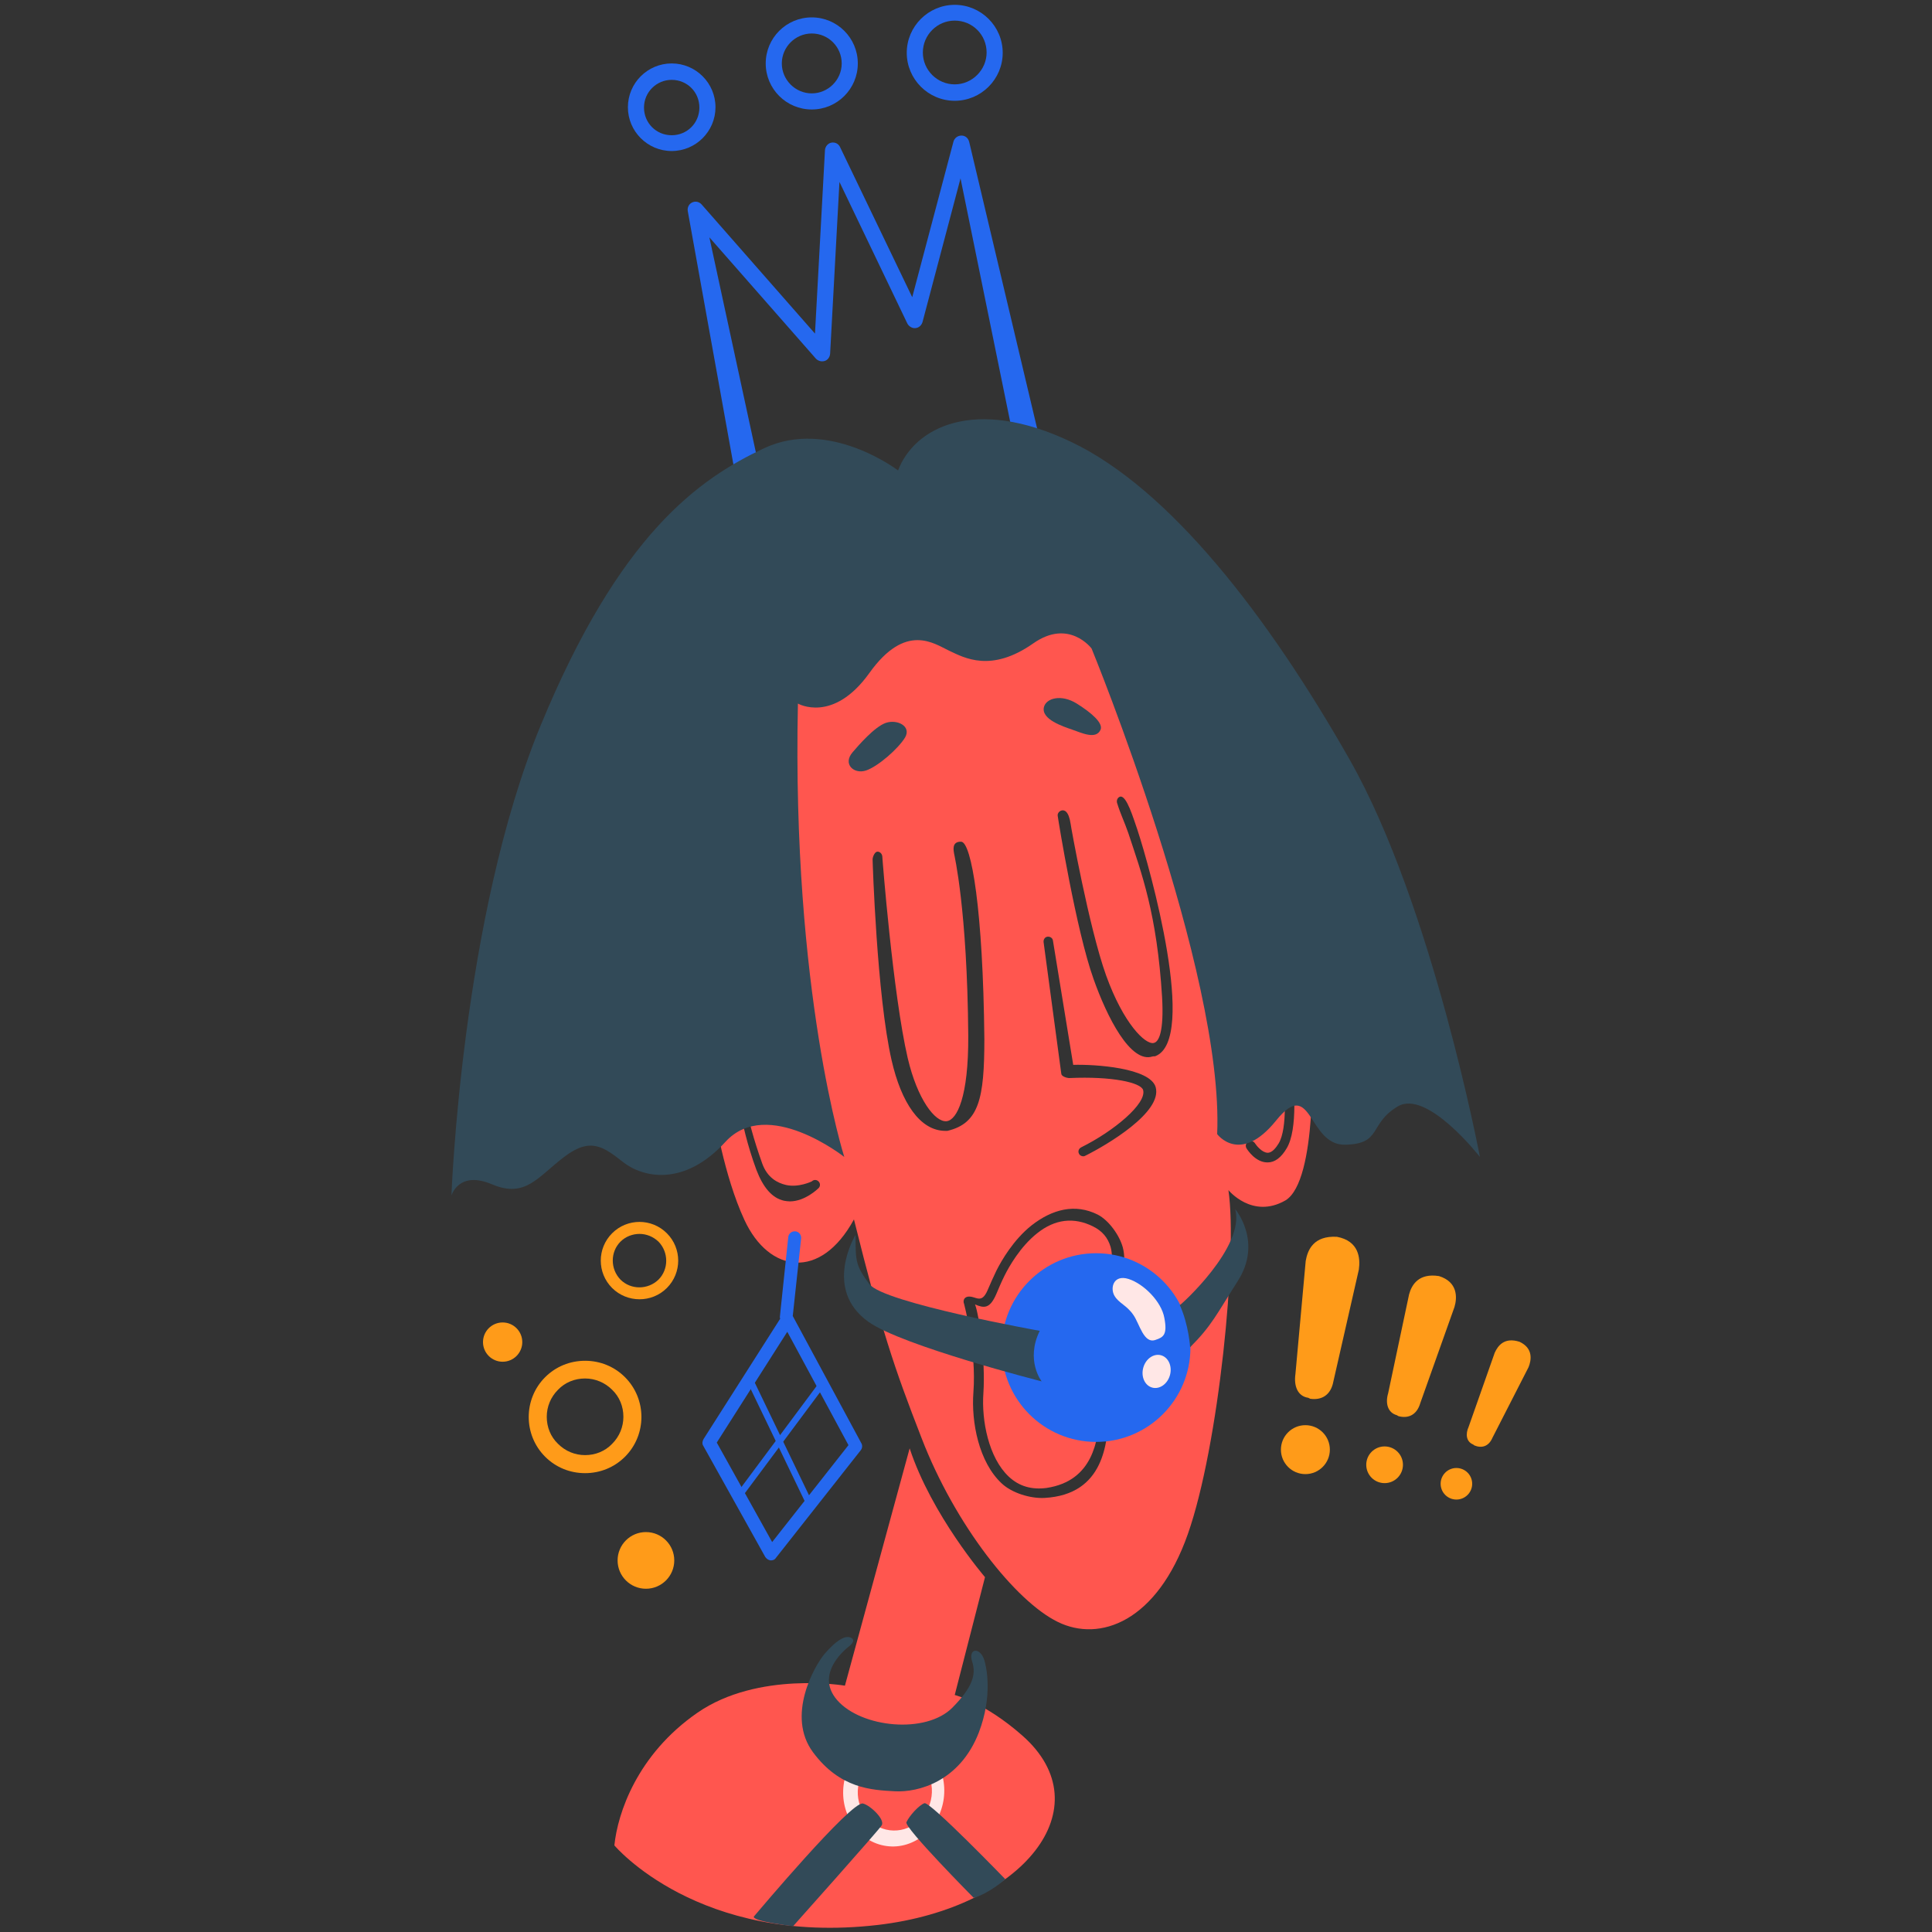 <svg xmlns="http://www.w3.org/2000/svg" xmlns:xlink="http://www.w3.org/1999/xlink" id="Layer_2_1_" x="0" y="0" version="1.1" viewBox="0 0 600 600" xml:space="preserve" style="enable-background:new 0 0 600 600"><rect x="0" y="0" width="600" height="600" fill="#333333" stroke="none"/><g><g><g><path d="M233.4,153.1c-1.2,0-4.2-0.8-4.4-2l-15.4-85.5c-0.2-1.1,0.3-2.2,1.3-2.7s2.2-0.3,3,0.6l35.2,40.1l3.1-57 c0.1-1.1,0.9-2.1,2-2.3s2.2,0.3,2.7,1.4l22.4,46.6L296.1,44c0.3-1.1,1.3-1.9,2.5-1.9s2.1,0.8,2.4,2l22.4,94.5 c0.3,1.4-2.6,2.7-3.9,3s-3.7-0.6-4-1.9l-17.2-84.3L286.5,100c-0.3,1-1.1,1.8-2.2,1.9c-1,0.1-2-0.5-2.5-1.4l-21.1-44l-2.9,53.4 c-0.1,1-0.7,1.9-1.7,2.2c-1,0.3-2,0-2.7-0.7l-33.1-37.7l16.5,76.3c0.3,1.4-1.6,2.7-3,2.9C233.7,153,233.5,153.1,233.4,153.1z" style="fill:#2568ef"/></g><g><path d="M208.6,46.9c-7.5,0-13.6-6.1-13.6-13.6s6.1-13.6,13.6-13.6s13.6,6.1,13.6,13.6S216.1,46.9,208.6,46.9z M208.6,24.8c-4.7,0-8.6,3.8-8.6,8.6s3.8,8.6,8.6,8.6s8.6-3.8,8.6-8.6S213.4,24.8,208.6,24.8z" style="fill:#2568ef"/></g><g><path d="M252.1,34c-7.9,0-14.3-6.4-14.3-14.3s6.4-14.3,14.3-14.3c7.9,0,14.3,6.4,14.3,14.3S260,34,252.1,34z M252.1,10.4c-5.1,0-9.3,4.2-9.3,9.3s4.2,9.3,9.3,9.3s9.3-4.2,9.3-9.3S257.3,10.4,252.1,10.4z" style="fill:#2568ef"/></g><g><path d="M296.5,31.3c-8.2,0-14.9-6.7-14.9-14.9s6.7-14.9,14.9-14.9c8.2,0,14.9,6.7,14.9,14.9S304.7,31.3,296.5,31.3z M296.5,6.4c-5.5,0-9.9,4.5-9.9,9.9c0,5.5,4.5,9.9,9.9,9.9s9.9-4.5,9.9-9.9C306.4,10.8,302,6.4,296.5,6.4z" style="fill:#2568ef"/></g></g><g><path d="M262.4,523.5c0,0-27-4.6-45.8,8.4s-24.8,31.3-25.8,41.2c0,0,26.1,31.2,81.9,24.7c45-5.3,70.1-36.5,44.8-58.8 c-11.8-10.4-21-12.6-21-12.6l9.4-36.6c0,0-16.6-19.3-23.4-40L262.4,523.5z" style="fill:#ff564f"/><g><path d="M339.5,380.9c-6-3-11.9-2.3-17.4,2.1c-5.3,4.2-8.8,10.5-10.1,13.1c-1,2-1.8,3.9-2.6,5.8 c-2,4.6-3.8,4.4-6.6,3.2c1.2,3,3.3,17,2.6,27.6c-0.6,8.4,1.6,20,7.9,25.9c3.2,3,7.1,4.1,11.7,3.5c14.7-2.2,15.9-15.2,16.6-22.2 l0.1-0.6c0.7-6.6-3.7-27.5-3.8-27.8c-0.1-0.4,0-0.8,0.2-1.1c0.1-0.1,9.3-14,6.8-23.2C344,384.3,342.3,382.3,339.5,380.9z" style="fill:#ff564f"/><path d="M407.4,326.1l-6.5,2.4c1.1,8.4,2.2,22.2-1.3,28.1c-1.7,2.9-3.7,4.4-5.9,4.4h-0.1c-3.7,0-6.2-3.9-6.5-4.4 c-0.4-0.7-0.2-1.6,0.5-2.1c0.7-0.4,1.6-0.2,2.1,0.5c0.5,0.8,2.3,3,4,3l0,0c1.4,0,2.6-1.6,3.4-2.9c2.8-4.7,2-16.7,1-25.5l-16.3,6 c0,0-22.9-119.6-37.4-142s-102.9-10.8-107.6,15.5s8.9,129.5,8.9,129.5l-14.2,3.9c0.9,5.2,2.5,11.2,5.2,18.8 c1.6,4.5,4.8,6.1,7.4,6.7c3.9,0.9,8-1.1,8-1.1c0.6-0.6,1.5-0.6,2.1,0s0.6,1.5,0,2.1c-0.2,0.2-4.2,4.1-8.9,4.1 c-0.6,0-1.2-0.1-1.8-0.2c-3.7-0.8-6.5-4.1-8.6-9.6c-2.8-7.6-4.4-14.6-5.3-19.9l-7.8,2.3c0,0,2.9,19.2,9.4,33.2 c7.6,16.4,23.6,18.9,34-0.2c8.6,34.5,12.4,45.8,21,67.9c10.4,27,29.2,50.7,42.3,57.1c13,6.4,30.8,0,40.4-27.3 s15.5-86.9,12.6-106.8c0,0,7.4,9.1,17.7,3.2C409.3,366.7,407.4,326.1,407.4,326.1z M294.2,351.2c-0.2,0-0.4,0-0.6,0 c-7.9,0-13.7-8.8-16.7-21.9c-4.6-20-5.9-61.8-5.9-62.2c-0.1-0.8,0.6-2.5,1.4-2.6s1.5,0.6,1.6,1.4c0,0.4,3.3,42.9,7.9,62.7 c3,12.8,8.5,20,12.1,19.6c3.2-0.4,6.8-7.5,6.7-26.5c-0.3-39.6-4.4-56.4-4.4-56.6c-0.1-0.8-0.9-3.8,2.2-3.7 c3.2,0.1,6.8,21.4,7.2,61.3C305.7,341,304.1,348.9,294.2,351.2z M344.5,439.6l-0.1,0.5c-0.7,7.3-1.1,24.1-20.1,25.1 c-4.3,0.2-10-1.5-13.2-4.5c-7.1-6.6-9.5-19-8.8-28.3c1-13.1-2.9-27.4-2.9-27.5c-0.2-0.4-0.2-0.9,0-1.4c0.2-0.4,0.6-0.7,1.1-0.8 c2.5-0.4,4.2,2.6,6.2-2c0.8-1.9,1.7-3.9,2.7-6c1.7-3.4,5.4-9.7,10.9-14.1c6.5-5.1,13.6-6.9,20.6-3.4c3.5,1.8,6.8,6.5,7.8,10.2 c2.5,9.6-6.1,21.3-7.9,24.1C341.5,415.1,345.1,433.1,344.5,439.6z M337.1,358.9c-0.2,0.1-0.4,0.2-0.7,0.2c-0.5,0-1.1-0.3-1.3-0.8 c-0.4-0.7-0.1-1.6,0.7-2c10.1-5,20.4-13.6,19.2-17.8c-0.7-2.3-9.6-4.3-22.9-3.7c-0.8,0-2.4-0.5-2.5-1.3l-5.5-40.9 c-0.1-0.8,0.4-1.6,1.2-1.7c0.8-0.1,1.6,0.4,1.7,1.2l6.3,38.6c6.7-0.2,23.8,0.9,25.6,6.9C361.1,345.4,343.7,355.6,337.1,358.9z M358.8,328c-0.3,0.1-0.6,0-0.9,0.1c-6.8,2.2-14.1-12.2-18.3-24.1c-5.4-15.1-10.9-49-11.1-50.5c-0.2-0.8,0.4-1.6,1.2-1.8 c0.8-0.2,2.2,0.1,2.8,4.2c0,0.4,5.7,32.2,11,47c5.4,15,12.2,21.6,14.8,21c1.6-0.3,3.2-3.5,2.6-14.2c-1.6-26-6.4-38.6-10.5-51 c-1.2-3.5-2.4-5.8-3.5-9.4c-0.2-0.8,0.2-1.7,1-1.9c2-0.4,4.1,6.8,5.3,10.2C357.2,269.7,372,322.9,358.8,328z" style="fill:#ff564f"/></g><g><path d="M239.3,484.6c-0.7-0.1-1.2-0.5-1.6-1L218.4,449c-0.4-0.6-0.3-1.4,0.1-2.1L242,410c0.1-0.2,0.2-0.3,0.3-0.4 c-0.1-0.2-0.1-0.5-0.1-0.7l2.6-24.7c0.1-1.1,1.1-1.9,2.2-1.8c1.1,0.1,1.9,1.1,1.8,2.2l-2.6,24.1l21.3,39.5 c0.4,0.7,0.3,1.6-0.2,2.2l-26.4,33.5C240.6,484.4,240,484.6,239.3,484.6L239.3,484.6z M222.6,448l17.2,30.9l23.7-30.1l-19-35.2 L222.6,448z" style="fill:#2568ef"/></g><g><rect width="2" height="42.4" x="241.4" y="426.9" transform="matrix(0.901 -0.434 0.434 0.901 -170.512 149.697)" style="fill:#2568ef"/></g><g><rect width="43.5" height="2" x="220.7" y="446" transform="matrix(0.597 -0.802 0.802 0.597 -260.887 374.827)" style="fill:#2568ef"/></g><path d="M279.8,539.5c-8.6-1.2-16.6,5.5-17.8,14.8c-1.2,9.3,4.7,17.8,13.3,19c8.6,1.2,16.6-5.5,17.8-14.8 C294.3,549.1,288.4,540.6,279.8,539.5z M289.3,557.9c-0.9,6.6-6.7,11.3-13,10.5s-10.7-6.9-9.8-13.5c0.9-6.6,6.7-11.3,13-10.5 S290.2,551.3,289.3,557.9z" style="fill:#ffe7e6"/><path d="M263.8,511.2c0,0-11.3,8.2-3.8,16.8c7.5,8.6,27.6,10.6,35.8,2.3c6-6.1,7.5-10.1,6.1-14.3 c-1.3-4.2,2.5-4.6,3.8-0.4c0.7,2.3,2.6,11.1-1.7,22.4c-5.9,15.3-18.9,18.7-26.1,18.3s-17-0.8-25.4-12.1s0.4-26.8,3.6-30.6 c3.3-3.8,6-5.7,7.9-5.1C266.3,509.3,263.8,511.2,263.8,511.2z" style="fill:#324a58"/><path d="M268,560.1c2.2,0.5,7,5,5.8,6.8c-0.9,1.5-27.5,31.3-27.5,31.3s-13.5-1.6-12.1-3.1 C234.9,594.3,264.4,559.2,268,560.1z" style="fill:#324a58"/><path d="M287.1,560c1.7-0.6,25.1,23.6,25.1,23.6s-4.8,4.3-9.8,5.8c0,0-21.7-21.9-20.9-23.5 C282.4,563.9,285.4,560.6,287.1,560z" style="fill:#324a58"/><path d="M247.8,218.5c0,0,10.9,6.3,22.2-9.5s20.1-9.1,24.8-6.9s13,6.9,26.1-2.3c11.1-7.8,18.1,1.6,18.1,1.6 s41.2,100.4,39,150.8c0,0,7.1,9.7,18.3-4.2c11.2-13.9,9.8,7.7,21.4,7.5s7.3-6.5,16.4-11.9s25.5,15.7,25.5,15.7 s-14.8-78.2-40.4-123.3s-56.1-84.2-86.4-98.7s-48.9-4.4-53.9,8.8c0,0-21.4-16.4-41.6-6.9s-44.8,26.5-69.4,86.1s-27.7,146-27.7,146 s2.2-7.9,12.6-3.5s14.2-2.3,22.4-8.5c8.2-6.3,12.3-3.1,18.3,1.6s18.8,7.9,31.8-6.3c13-14.2,36.9,4.7,36.9,4.7 S245.9,308.4,247.8,218.5z" style="fill:#324a58"/><path d="M264.8,233.6c1.8-2.1,6.8-7.9,10.3-9.1c3.5-1.2,8,1,6,4.5c-2.1,3.5-8.5,9.1-12.2,10.3 C265.2,240.5,261.6,237.3,264.8,233.6z" style="fill:#324a58"/><path d="M324.2,219.6c0.7-2.8,5.4-4.1,10.2-1.1s8.2,6.1,7.4,8.1c-1.4,3.2-5.9,1-8.8,0S323.3,223.4,324.2,219.6z" style="fill:#324a58"/></g><g><circle cx="340.4" cy="418.5" r="29.3" style="fill:#2568ef"/><path d="M265.7,383.5c0,0-10.3,16.8,4,27c10.5,7.5,53.8,18.5,53.8,18.5s-5.1-6.5-0.6-15.7c0,0-48.6-8.7-52.9-14.5 S265.7,391.7,265.7,383.5z" style="fill:#324a58"/><path d="M383.6,375.5c0,0,8.7,10.2,0.7,22.5c-6.5,10.2-8,13.7-14.7,20.4c0,0-0.4-6.9-3.2-13.1 C366.5,405.5,386.8,387.2,383.6,375.5z" style="fill:#324a58"/><path d="M352,408.4c-2.1-3.1-4.5-3.6-5.9-6s-0.3-6.7,4.4-5.2c4.7,1.5,10.2,7,11.1,12.1c1,5.2-0.3,6-2.7,6.8 C355.2,417.5,353.9,411.1,352,408.4z" style="fill:#ffe7e6"/><ellipse cx="358.9" cy="425.8" rx="5.2" ry="4.3" transform="matrix(0.26 -0.966 0.966 0.26 -145.441 661.897)" style="fill:#ffe7e6"/></g><g><g><circle cx="200.6" cy="484.6" r="8.8" style="fill:#ff9b19"/></g><g><circle cx="156.1" cy="416.8" r="6.1" style="fill:#ff9b19"/></g><g><path d="M181.7,457.5c-4.7,0-9.1-1.8-12.4-5.1c-6.8-6.8-6.8-17.9,0-24.7c3.3-3.3,7.7-5.1,12.4-5.1s9.1,1.8,12.4,5.1 l0,0l0,0c6.8,6.8,6.8,17.9,0,24.7C190.8,455.7,186.4,457.5,181.7,457.5z M181.7,428.1c-3.2,0-6.2,1.2-8.4,3.5 c-2.3,2.3-3.5,5.3-3.5,8.4c0,3.2,1.2,6.2,3.5,8.4c2.3,2.3,5.3,3.5,8.4,3.5c3.2,0,6.2-1.2,8.4-3.5c2.3-2.3,3.5-5.3,3.5-8.4 c0-3.2-1.2-6.2-3.5-8.4l0,0C187.9,429.4,184.9,428.1,181.7,428.1z" style="fill:#ff9b19"/></g><g><path d="M198.6,403.5c-3.1,0-6.2-1.2-8.5-3.5c-4.7-4.7-4.7-12.3,0-17s12.3-4.7,17,0s4.7,12.3,0,17 C204.7,402.4,201.6,403.5,198.6,403.5z M198.6,383.2c-2.1,0-4.3,0.8-5.9,2.4c-3.2,3.2-3.2,8.5,0,11.8c3.2,3.2,8.5,3.2,11.8,0 c3.2-3.2,3.2-8.5,0-11.8C202.8,384,200.7,383.2,198.6,383.2z" style="fill:#ff9b19"/></g></g><g><circle cx="405.4" cy="450.2" r="7.6" style="fill:#ff9b19"/><circle cx="430" cy="454.9" r="5.7" style="fill:#ff9b19"/><circle cx="452.3" cy="460.8" r="4.9" style="fill:#ff9b19"/><path d="M406.9,434.4l-0.6-0.3c-3.4-0.5-4.5-3.8-4-7.3l3.2-35.2c0.6-3.5,2.5-7.9,9.7-7.5l0,0 c6.9,1.3,7.3,6.7,6.8,10.2l-7.9,34.7C413.3,433.4,410.3,434.9,406.9,434.4z" style="fill:#ff9b19"/><path d="M434.3,439.8l-0.5-0.3c-2.9-0.8-3.6-3.8-2.7-6.8l6.5-30.7c0.8-3,3-6.7,9.3-5.7l0,0c5.8,1.8,5.7,6.6,4.8,9.6 l-10.6,29.8C440,439.5,437.3,440.6,434.3,439.8z" style="fill:#ff9b19"/><path d="M457.9,448.9l-0.4-0.3c-2.2-0.9-2.4-3.3-1.4-5.5l8.1-23c1-2.2,3-4.9,7.7-3.4l0,0c4.3,2,3.7,5.7,2.8,7.9 l-11.2,21.9C462.3,449.3,460.1,449.8,457.9,448.9z" style="fill:#ff9b19"/></g></g></svg>